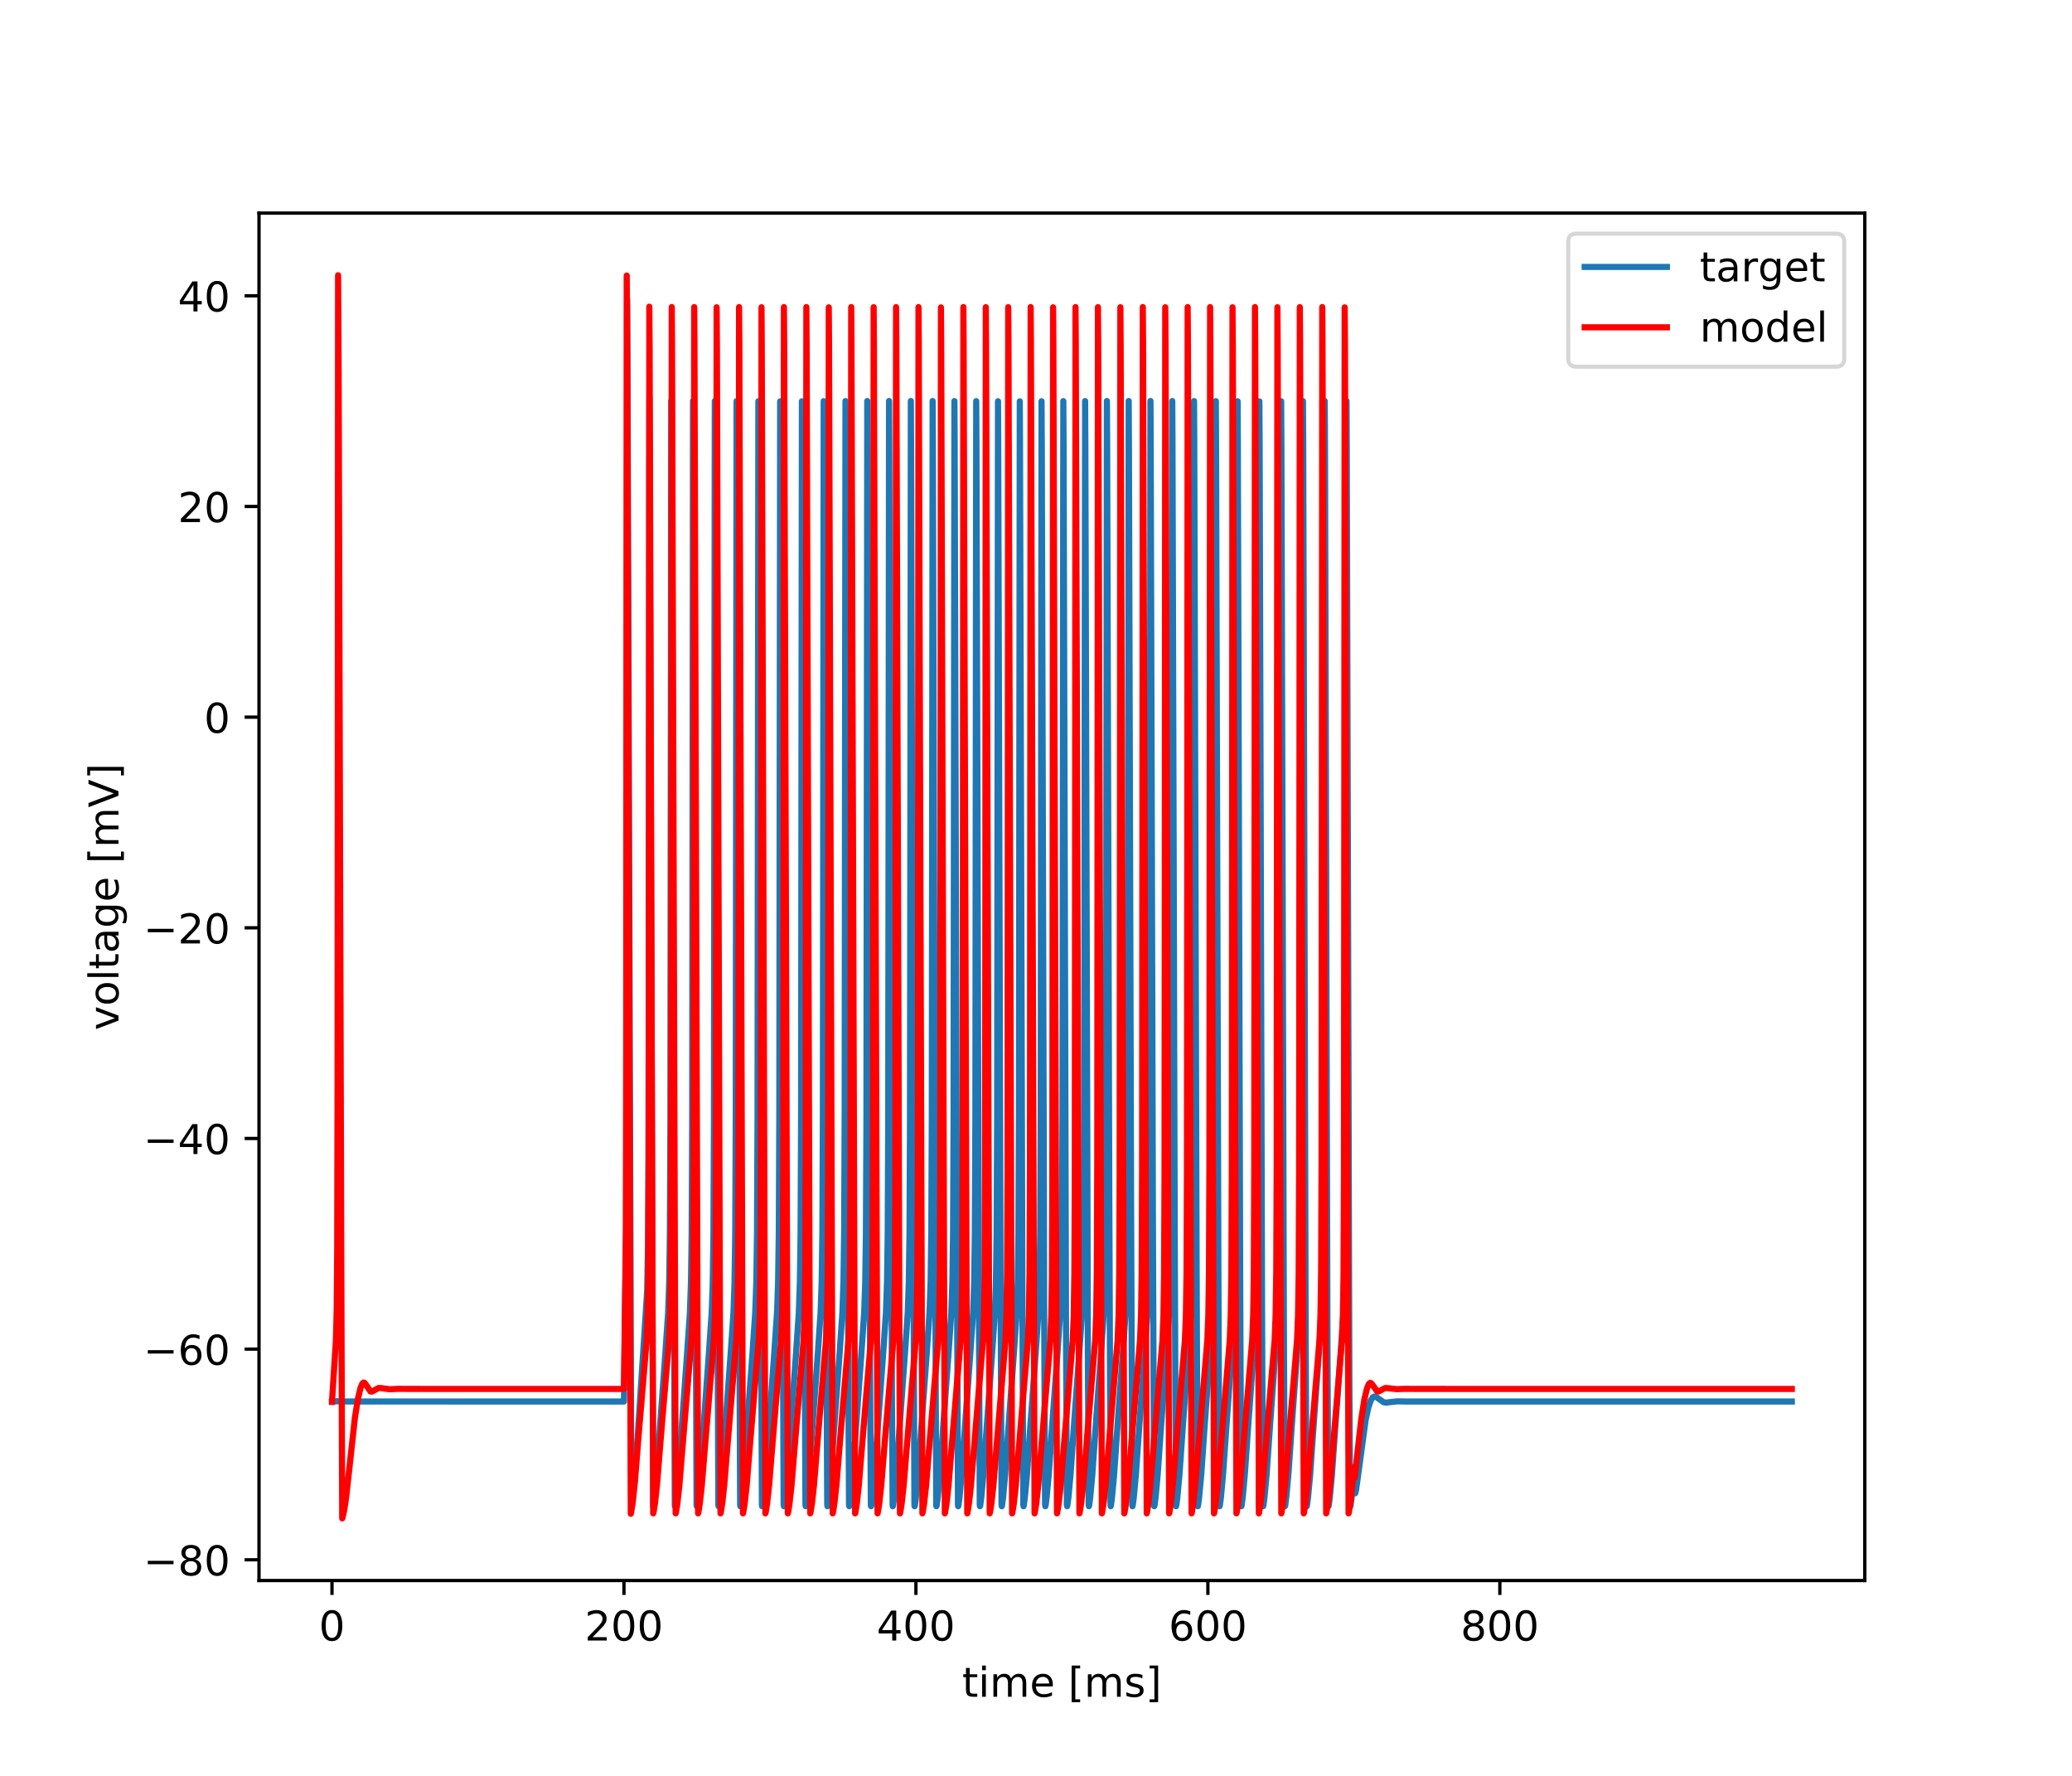<?xml version="1.0" encoding="utf-8" standalone="no"?>
<!DOCTYPE svg PUBLIC "-//W3C//DTD SVG 1.1//EN"
  "http://www.w3.org/Graphics/SVG/1.1/DTD/svg11.dtd">
<!-- Created with matplotlib (https://matplotlib.org/) -->
<svg height="432pt" version="1.1" viewBox="0 0 504 432" width="504pt" xmlns="http://www.w3.org/2000/svg" xmlns:xlink="http://www.w3.org/1999/xlink">
 <defs>
  <style type="text/css">
*{stroke-linecap:butt;stroke-linejoin:round;}
  </style>
 </defs>
 <g id="figure_1">
  <g id="patch_1">
   <path d="M 0 432 
L 504 432 
L 504 0 
L 0 0 
z
" style="fill:#ffffff;"/>
  </g>
  <g id="axes_1">
   <g id="patch_2">
    <path d="M 63 384.48 
L 453.6 384.48 
L 453.6 51.84 
L 63 51.84 
z
" style="fill:#ffffff;"/>
   </g>
   <g id="matplotlib.axis_1">
    <g id="xtick_1">
     <g id="line2d_1">
      <defs>
       <path d="M 0 0 
L 0 3.5 
" id="ma005d9e6a4" style="stroke:#000000;stroke-width:0.8;"/>
      </defs>
      <g>
       <use style="stroke:#000000;stroke-width:0.8;" x="80.755" xlink:href="#ma005d9e6a4" y="384.48"/>
      </g>
     </g>
     <g id="text_1">
      <!-- 0 -->
      <defs>
       <path d="M 31.781 66.406 
Q 24.172 66.406 20.328 58.906 
Q 16.5 51.422 16.5 36.375 
Q 16.5 21.391 20.328 13.891 
Q 24.172 6.391 31.781 6.391 
Q 39.453 6.391 43.281 13.891 
Q 47.125 21.391 47.125 36.375 
Q 47.125 51.422 43.281 58.906 
Q 39.453 66.406 31.781 66.406 
z
M 31.781 74.219 
Q 44.047 74.219 50.516 64.516 
Q 56.984 54.828 56.984 36.375 
Q 56.984 17.969 50.516 8.266 
Q 44.047 -1.422 31.781 -1.422 
Q 19.531 -1.422 13.062 8.266 
Q 6.594 17.969 6.594 36.375 
Q 6.594 54.828 13.062 64.516 
Q 19.531 74.219 31.781 74.219 
z
" id="DejaVuSans-48"/>
      </defs>
      <g transform="translate(77.573 399.078)scale(0.1 -0.1)">
       <use xlink:href="#DejaVuSans-48"/>
      </g>
     </g>
    </g>
    <g id="xtick_2">
     <g id="line2d_2">
      <g>
       <use style="stroke:#000000;stroke-width:0.8;" x="151.773" xlink:href="#ma005d9e6a4" y="384.48"/>
      </g>
     </g>
     <g id="text_2">
      <!-- 200 -->
      <defs>
       <path d="M 19.188 8.297 
L 53.609 8.297 
L 53.609 0 
L 7.328 0 
L 7.328 8.297 
Q 12.938 14.109 22.625 23.891 
Q 32.328 33.688 34.812 36.531 
Q 39.547 41.844 41.422 45.531 
Q 43.312 49.219 43.312 52.781 
Q 43.312 58.594 39.234 62.25 
Q 35.156 65.922 28.609 65.922 
Q 23.969 65.922 18.812 64.312 
Q 13.672 62.703 7.812 59.422 
L 7.812 69.391 
Q 13.766 71.781 18.938 73 
Q 24.125 74.219 28.422 74.219 
Q 39.75 74.219 46.484 68.547 
Q 53.219 62.891 53.219 53.422 
Q 53.219 48.922 51.531 44.891 
Q 49.859 40.875 45.406 35.406 
Q 44.188 33.984 37.641 27.219 
Q 31.109 20.453 19.188 8.297 
z
" id="DejaVuSans-50"/>
      </defs>
      <g transform="translate(142.229 399.078)scale(0.1 -0.1)">
       <use xlink:href="#DejaVuSans-50"/>
       <use x="63.623" xlink:href="#DejaVuSans-48"/>
       <use x="127.246" xlink:href="#DejaVuSans-48"/>
      </g>
     </g>
    </g>
    <g id="xtick_3">
     <g id="line2d_3">
      <g>
       <use style="stroke:#000000;stroke-width:0.8;" x="222.791" xlink:href="#ma005d9e6a4" y="384.48"/>
      </g>
     </g>
     <g id="text_3">
      <!-- 400 -->
      <defs>
       <path d="M 37.797 64.312 
L 12.891 25.391 
L 37.797 25.391 
z
M 35.203 72.906 
L 47.609 72.906 
L 47.609 25.391 
L 58.016 25.391 
L 58.016 17.188 
L 47.609 17.188 
L 47.609 0 
L 37.797 0 
L 37.797 17.188 
L 4.891 17.188 
L 4.891 26.703 
z
" id="DejaVuSans-52"/>
      </defs>
      <g transform="translate(213.247 399.078)scale(0.1 -0.1)">
       <use xlink:href="#DejaVuSans-52"/>
       <use x="63.623" xlink:href="#DejaVuSans-48"/>
       <use x="127.246" xlink:href="#DejaVuSans-48"/>
      </g>
     </g>
    </g>
    <g id="xtick_4">
     <g id="line2d_4">
      <g>
       <use style="stroke:#000000;stroke-width:0.8;" x="293.809" xlink:href="#ma005d9e6a4" y="384.48"/>
      </g>
     </g>
     <g id="text_4">
      <!-- 600 -->
      <defs>
       <path d="M 33.016 40.375 
Q 26.375 40.375 22.484 35.828 
Q 18.609 31.297 18.609 23.391 
Q 18.609 15.531 22.484 10.953 
Q 26.375 6.391 33.016 6.391 
Q 39.656 6.391 43.531 10.953 
Q 47.406 15.531 47.406 23.391 
Q 47.406 31.297 43.531 35.828 
Q 39.656 40.375 33.016 40.375 
z
M 52.594 71.297 
L 52.594 62.312 
Q 48.875 64.062 45.094 64.984 
Q 41.312 65.922 37.594 65.922 
Q 27.828 65.922 22.672 59.328 
Q 17.531 52.734 16.797 39.406 
Q 19.672 43.656 24.016 45.922 
Q 28.375 48.188 33.594 48.188 
Q 44.578 48.188 50.953 41.516 
Q 57.328 34.859 57.328 23.391 
Q 57.328 12.156 50.688 5.359 
Q 44.047 -1.422 33.016 -1.422 
Q 20.359 -1.422 13.672 8.266 
Q 6.984 17.969 6.984 36.375 
Q 6.984 53.656 15.188 63.938 
Q 23.391 74.219 37.203 74.219 
Q 40.922 74.219 44.703 73.484 
Q 48.484 72.75 52.594 71.297 
z
" id="DejaVuSans-54"/>
      </defs>
      <g transform="translate(284.265 399.078)scale(0.1 -0.1)">
       <use xlink:href="#DejaVuSans-54"/>
       <use x="63.623" xlink:href="#DejaVuSans-48"/>
       <use x="127.246" xlink:href="#DejaVuSans-48"/>
      </g>
     </g>
    </g>
    <g id="xtick_5">
     <g id="line2d_5">
      <g>
       <use style="stroke:#000000;stroke-width:0.8;" x="364.827" xlink:href="#ma005d9e6a4" y="384.48"/>
      </g>
     </g>
     <g id="text_5">
      <!-- 800 -->
      <defs>
       <path d="M 31.781 34.625 
Q 24.75 34.625 20.719 30.859 
Q 16.703 27.094 16.703 20.516 
Q 16.703 13.922 20.719 10.156 
Q 24.75 6.391 31.781 6.391 
Q 38.812 6.391 42.859 10.172 
Q 46.922 13.969 46.922 20.516 
Q 46.922 27.094 42.891 30.859 
Q 38.875 34.625 31.781 34.625 
z
M 21.922 38.812 
Q 15.578 40.375 12.031 44.719 
Q 8.5 49.078 8.5 55.328 
Q 8.5 64.062 14.719 69.141 
Q 20.953 74.219 31.781 74.219 
Q 42.672 74.219 48.875 69.141 
Q 55.078 64.062 55.078 55.328 
Q 55.078 49.078 51.531 44.719 
Q 48 40.375 41.703 38.812 
Q 48.828 37.156 52.797 32.312 
Q 56.781 27.484 56.781 20.516 
Q 56.781 9.906 50.312 4.234 
Q 43.844 -1.422 31.781 -1.422 
Q 19.734 -1.422 13.25 4.234 
Q 6.781 9.906 6.781 20.516 
Q 6.781 27.484 10.781 32.312 
Q 14.797 37.156 21.922 38.812 
z
M 18.312 54.391 
Q 18.312 48.734 21.844 45.562 
Q 25.391 42.391 31.781 42.391 
Q 38.141 42.391 41.719 45.562 
Q 45.312 48.734 45.312 54.391 
Q 45.312 60.062 41.719 63.234 
Q 38.141 66.406 31.781 66.406 
Q 25.391 66.406 21.844 63.234 
Q 18.312 60.062 18.312 54.391 
z
" id="DejaVuSans-56"/>
      </defs>
      <g transform="translate(355.284 399.078)scale(0.1 -0.1)">
       <use xlink:href="#DejaVuSans-56"/>
       <use x="63.623" xlink:href="#DejaVuSans-48"/>
       <use x="127.246" xlink:href="#DejaVuSans-48"/>
      </g>
     </g>
    </g>
    <g id="text_6">
     <!-- time [ms] -->
     <defs>
      <path d="M 18.312 70.219 
L 18.312 54.688 
L 36.812 54.688 
L 36.812 47.703 
L 18.312 47.703 
L 18.312 18.016 
Q 18.312 11.328 20.141 9.422 
Q 21.969 7.516 27.594 7.516 
L 36.812 7.516 
L 36.812 0 
L 27.594 0 
Q 17.188 0 13.234 3.875 
Q 9.281 7.766 9.281 18.016 
L 9.281 47.703 
L 2.688 47.703 
L 2.688 54.688 
L 9.281 54.688 
L 9.281 70.219 
z
" id="DejaVuSans-116"/>
      <path d="M 9.422 54.688 
L 18.406 54.688 
L 18.406 0 
L 9.422 0 
z
M 9.422 75.984 
L 18.406 75.984 
L 18.406 64.594 
L 9.422 64.594 
z
" id="DejaVuSans-105"/>
      <path d="M 52 44.188 
Q 55.375 50.25 60.062 53.125 
Q 64.75 56 71.094 56 
Q 79.641 56 84.281 50.016 
Q 88.922 44.047 88.922 33.016 
L 88.922 0 
L 79.891 0 
L 79.891 32.719 
Q 79.891 40.578 77.094 44.375 
Q 74.312 48.188 68.609 48.188 
Q 61.625 48.188 57.562 43.547 
Q 53.516 38.922 53.516 30.906 
L 53.516 0 
L 44.484 0 
L 44.484 32.719 
Q 44.484 40.625 41.703 44.406 
Q 38.922 48.188 33.109 48.188 
Q 26.219 48.188 22.156 43.531 
Q 18.109 38.875 18.109 30.906 
L 18.109 0 
L 9.078 0 
L 9.078 54.688 
L 18.109 54.688 
L 18.109 46.188 
Q 21.188 51.219 25.484 53.609 
Q 29.781 56 35.688 56 
Q 41.656 56 45.828 52.969 
Q 50 49.953 52 44.188 
z
" id="DejaVuSans-109"/>
      <path d="M 56.203 29.594 
L 56.203 25.203 
L 14.891 25.203 
Q 15.484 15.922 20.484 11.062 
Q 25.484 6.203 34.422 6.203 
Q 39.594 6.203 44.453 7.469 
Q 49.312 8.734 54.109 11.281 
L 54.109 2.781 
Q 49.266 0.734 44.188 -0.344 
Q 39.109 -1.422 33.891 -1.422 
Q 20.797 -1.422 13.156 6.188 
Q 5.516 13.812 5.516 26.812 
Q 5.516 40.234 12.766 48.109 
Q 20.016 56 32.328 56 
Q 43.359 56 49.781 48.891 
Q 56.203 41.797 56.203 29.594 
z
M 47.219 32.234 
Q 47.125 39.594 43.094 43.984 
Q 39.062 48.391 32.422 48.391 
Q 24.906 48.391 20.391 44.141 
Q 15.875 39.891 15.188 32.172 
z
" id="DejaVuSans-101"/>
      <path id="DejaVuSans-32"/>
      <path d="M 8.594 75.984 
L 29.297 75.984 
L 29.297 69 
L 17.578 69 
L 17.578 -6.203 
L 29.297 -6.203 
L 29.297 -13.188 
L 8.594 -13.188 
z
" id="DejaVuSans-91"/>
      <path d="M 44.281 53.078 
L 44.281 44.578 
Q 40.484 46.531 36.375 47.5 
Q 32.281 48.484 27.875 48.484 
Q 21.188 48.484 17.844 46.438 
Q 14.5 44.391 14.5 40.281 
Q 14.5 37.156 16.891 35.375 
Q 19.281 33.594 26.516 31.984 
L 29.594 31.297 
Q 39.156 29.25 43.188 25.516 
Q 47.219 21.781 47.219 15.094 
Q 47.219 7.469 41.188 3.016 
Q 35.156 -1.422 24.609 -1.422 
Q 20.219 -1.422 15.453 -0.562 
Q 10.688 0.297 5.422 2 
L 5.422 11.281 
Q 10.406 8.688 15.234 7.391 
Q 20.062 6.109 24.812 6.109 
Q 31.156 6.109 34.562 8.281 
Q 37.984 10.453 37.984 14.406 
Q 37.984 18.062 35.516 20.016 
Q 33.062 21.969 24.703 23.781 
L 21.578 24.516 
Q 13.234 26.266 9.516 29.906 
Q 5.812 33.547 5.812 39.891 
Q 5.812 47.609 11.281 51.797 
Q 16.75 56 26.812 56 
Q 31.781 56 36.172 55.266 
Q 40.578 54.547 44.281 53.078 
z
" id="DejaVuSans-115"/>
      <path d="M 30.422 75.984 
L 30.422 -13.188 
L 9.719 -13.188 
L 9.719 -6.203 
L 21.391 -6.203 
L 21.391 69 
L 9.719 69 
L 9.719 75.984 
z
" id="DejaVuSans-93"/>
     </defs>
     <g transform="translate(234.038 412.757)scale(0.1 -0.1)">
      <use xlink:href="#DejaVuSans-116"/>
      <use x="39.209" xlink:href="#DejaVuSans-105"/>
      <use x="66.992" xlink:href="#DejaVuSans-109"/>
      <use x="164.404" xlink:href="#DejaVuSans-101"/>
      <use x="225.928" xlink:href="#DejaVuSans-32"/>
      <use x="257.715" xlink:href="#DejaVuSans-91"/>
      <use x="296.729" xlink:href="#DejaVuSans-109"/>
      <use x="394.141" xlink:href="#DejaVuSans-115"/>
      <use x="446.24" xlink:href="#DejaVuSans-93"/>
     </g>
    </g>
   </g>
   <g id="matplotlib.axis_2">
    <g id="ytick_1">
     <g id="line2d_6">
      <defs>
       <path d="M 0 0 
L -3.5 0 
" id="mbd3474b2d7" style="stroke:#000000;stroke-width:0.8;"/>
      </defs>
      <g>
       <use style="stroke:#000000;stroke-width:0.8;" x="63" xlink:href="#mbd3474b2d7" y="379.433"/>
      </g>
     </g>
     <g id="text_7">
      <!-- −80 -->
      <defs>
       <path d="M 10.594 35.5 
L 73.188 35.5 
L 73.188 27.203 
L 10.594 27.203 
z
" id="DejaVuSans-8722"/>
      </defs>
      <g transform="translate(34.895 383.232)scale(0.1 -0.1)">
       <use xlink:href="#DejaVuSans-8722"/>
       <use x="83.789" xlink:href="#DejaVuSans-56"/>
       <use x="147.412" xlink:href="#DejaVuSans-48"/>
      </g>
     </g>
    </g>
    <g id="ytick_2">
     <g id="line2d_7">
      <g>
       <use style="stroke:#000000;stroke-width:0.8;" x="63" xlink:href="#mbd3474b2d7" y="328.187"/>
      </g>
     </g>
     <g id="text_8">
      <!-- −60 -->
      <g transform="translate(34.895 331.987)scale(0.1 -0.1)">
       <use xlink:href="#DejaVuSans-8722"/>
       <use x="83.789" xlink:href="#DejaVuSans-54"/>
       <use x="147.412" xlink:href="#DejaVuSans-48"/>
      </g>
     </g>
    </g>
    <g id="ytick_3">
     <g id="line2d_8">
      <g>
       <use style="stroke:#000000;stroke-width:0.8;" x="63" xlink:href="#mbd3474b2d7" y="276.942"/>
      </g>
     </g>
     <g id="text_9">
      <!-- −40 -->
      <g transform="translate(34.895 280.741)scale(0.1 -0.1)">
       <use xlink:href="#DejaVuSans-8722"/>
       <use x="83.789" xlink:href="#DejaVuSans-52"/>
       <use x="147.412" xlink:href="#DejaVuSans-48"/>
      </g>
     </g>
    </g>
    <g id="ytick_4">
     <g id="line2d_9">
      <g>
       <use style="stroke:#000000;stroke-width:0.8;" x="63" xlink:href="#mbd3474b2d7" y="225.696"/>
      </g>
     </g>
     <g id="text_10">
      <!-- −20 -->
      <g transform="translate(34.895 229.495)scale(0.1 -0.1)">
       <use xlink:href="#DejaVuSans-8722"/>
       <use x="83.789" xlink:href="#DejaVuSans-50"/>
       <use x="147.412" xlink:href="#DejaVuSans-48"/>
      </g>
     </g>
    </g>
    <g id="ytick_5">
     <g id="line2d_10">
      <g>
       <use style="stroke:#000000;stroke-width:0.8;" x="63" xlink:href="#mbd3474b2d7" y="174.45"/>
      </g>
     </g>
     <g id="text_11">
      <!-- 0 -->
      <g transform="translate(49.638 178.25)scale(0.1 -0.1)">
       <use xlink:href="#DejaVuSans-48"/>
      </g>
     </g>
    </g>
    <g id="ytick_6">
     <g id="line2d_11">
      <g>
       <use style="stroke:#000000;stroke-width:0.8;" x="63" xlink:href="#mbd3474b2d7" y="123.205"/>
      </g>
     </g>
     <g id="text_12">
      <!-- 20 -->
      <g transform="translate(43.275 127.004)scale(0.1 -0.1)">
       <use xlink:href="#DejaVuSans-50"/>
       <use x="63.623" xlink:href="#DejaVuSans-48"/>
      </g>
     </g>
    </g>
    <g id="ytick_7">
     <g id="line2d_12">
      <g>
       <use style="stroke:#000000;stroke-width:0.8;" x="63" xlink:href="#mbd3474b2d7" y="71.959"/>
      </g>
     </g>
     <g id="text_13">
      <!-- 40 -->
      <g transform="translate(43.275 75.758)scale(0.1 -0.1)">
       <use xlink:href="#DejaVuSans-52"/>
       <use x="63.623" xlink:href="#DejaVuSans-48"/>
      </g>
     </g>
    </g>
    <g id="text_14">
     <!-- voltage [mV] -->
     <defs>
      <path d="M 2.984 54.688 
L 12.5 54.688 
L 29.594 8.797 
L 46.688 54.688 
L 56.203 54.688 
L 35.688 0 
L 23.484 0 
z
" id="DejaVuSans-118"/>
      <path d="M 30.609 48.391 
Q 23.391 48.391 19.188 42.75 
Q 14.984 37.109 14.984 27.297 
Q 14.984 17.484 19.156 11.844 
Q 23.344 6.203 30.609 6.203 
Q 37.797 6.203 41.984 11.859 
Q 46.188 17.531 46.188 27.297 
Q 46.188 37.016 41.984 42.703 
Q 37.797 48.391 30.609 48.391 
z
M 30.609 56 
Q 42.328 56 49.016 48.375 
Q 55.719 40.766 55.719 27.297 
Q 55.719 13.875 49.016 6.219 
Q 42.328 -1.422 30.609 -1.422 
Q 18.844 -1.422 12.172 6.219 
Q 5.516 13.875 5.516 27.297 
Q 5.516 40.766 12.172 48.375 
Q 18.844 56 30.609 56 
z
" id="DejaVuSans-111"/>
      <path d="M 9.422 75.984 
L 18.406 75.984 
L 18.406 0 
L 9.422 0 
z
" id="DejaVuSans-108"/>
      <path d="M 34.281 27.484 
Q 23.391 27.484 19.188 25 
Q 14.984 22.516 14.984 16.5 
Q 14.984 11.719 18.141 8.906 
Q 21.297 6.109 26.703 6.109 
Q 34.188 6.109 38.703 11.406 
Q 43.219 16.703 43.219 25.484 
L 43.219 27.484 
z
M 52.203 31.203 
L 52.203 0 
L 43.219 0 
L 43.219 8.297 
Q 40.141 3.328 35.547 0.953 
Q 30.953 -1.422 24.312 -1.422 
Q 15.922 -1.422 10.953 3.297 
Q 6 8.016 6 15.922 
Q 6 25.141 12.172 29.828 
Q 18.359 34.516 30.609 34.516 
L 43.219 34.516 
L 43.219 35.406 
Q 43.219 41.609 39.141 45 
Q 35.062 48.391 27.688 48.391 
Q 23 48.391 18.547 47.266 
Q 14.109 46.141 10.016 43.891 
L 10.016 52.203 
Q 14.938 54.109 19.578 55.047 
Q 24.219 56 28.609 56 
Q 40.484 56 46.344 49.844 
Q 52.203 43.703 52.203 31.203 
z
" id="DejaVuSans-97"/>
      <path d="M 45.406 27.984 
Q 45.406 37.75 41.375 43.109 
Q 37.359 48.484 30.078 48.484 
Q 22.859 48.484 18.828 43.109 
Q 14.797 37.75 14.797 27.984 
Q 14.797 18.266 18.828 12.891 
Q 22.859 7.516 30.078 7.516 
Q 37.359 7.516 41.375 12.891 
Q 45.406 18.266 45.406 27.984 
z
M 54.391 6.781 
Q 54.391 -7.172 48.188 -13.984 
Q 42 -20.797 29.203 -20.797 
Q 24.469 -20.797 20.266 -20.094 
Q 16.062 -19.391 12.109 -17.922 
L 12.109 -9.188 
Q 16.062 -11.328 19.922 -12.344 
Q 23.781 -13.375 27.781 -13.375 
Q 36.625 -13.375 41.016 -8.766 
Q 45.406 -4.156 45.406 5.172 
L 45.406 9.625 
Q 42.625 4.781 38.281 2.391 
Q 33.938 0 27.875 0 
Q 17.828 0 11.672 7.656 
Q 5.516 15.328 5.516 27.984 
Q 5.516 40.672 11.672 48.328 
Q 17.828 56 27.875 56 
Q 33.938 56 38.281 53.609 
Q 42.625 51.219 45.406 46.391 
L 45.406 54.688 
L 54.391 54.688 
z
" id="DejaVuSans-103"/>
      <path d="M 28.609 0 
L 0.781 72.906 
L 11.078 72.906 
L 34.188 11.531 
L 57.328 72.906 
L 67.578 72.906 
L 39.797 0 
z
" id="DejaVuSans-86"/>
     </defs>
     <g transform="translate(28.816 250.624)rotate(-90)scale(0.1 -0.1)">
      <use xlink:href="#DejaVuSans-118"/>
      <use x="59.18" xlink:href="#DejaVuSans-111"/>
      <use x="120.361" xlink:href="#DejaVuSans-108"/>
      <use x="148.145" xlink:href="#DejaVuSans-116"/>
      <use x="187.354" xlink:href="#DejaVuSans-97"/>
      <use x="248.633" xlink:href="#DejaVuSans-103"/>
      <use x="312.109" xlink:href="#DejaVuSans-101"/>
      <use x="373.633" xlink:href="#DejaVuSans-32"/>
      <use x="405.42" xlink:href="#DejaVuSans-91"/>
      <use x="444.434" xlink:href="#DejaVuSans-109"/>
      <use x="541.846" xlink:href="#DejaVuSans-86"/>
      <use x="610.254" xlink:href="#DejaVuSans-93"/>
     </g>
    </g>
   </g>
   <g id="line2d_13">
    <path clip-path="url(#p8a0d3d537a)" d="M 80.755 340.999 
L 81.971 340.865 
L 83.808 340.923 
L 87.839 340.928 
L 151.773 340.931 
L 152.314 297.47 
L 152.421 249.996 
L 152.563 72.79 
L 152.678 97.406 
L 153.566 366.854 
L 153.61 366.756 
L 153.815 365.41 
L 154.294 360.77 
L 154.96 351.866 
L 157.428 313.903 
L 157.614 303.041 
L 157.738 281.6 
L 157.836 220.536 
L 157.969 96.57 
L 158.031 109.408 
L 158.883 366.44 
L 158.946 366.261 
L 159.203 364.329 
L 159.718 358.791 
L 160.535 347.149 
L 161.822 329.451 
L 162.514 319.332 
L 162.772 311.991 
L 162.94 300.285 
L 163.065 272.986 
L 163.162 190.601 
L 163.269 97.468 
L 163.322 106.754 
L 163.864 297.199 
L 164.148 366.267 
L 164.183 366.409 
L 164.245 366.232 
L 164.494 364.374 
L 165.009 358.855 
L 165.834 347.093 
L 167.113 329.524 
L 167.814 319.297 
L 168.071 311.947 
L 168.24 300.203 
L 168.364 272.746 
L 168.462 189.873 
L 168.569 97.543 
L 168.622 106.971 
L 169.172 301.056 
L 169.439 366.184 
L 169.483 366.407 
L 169.545 366.226 
L 169.802 364.286 
L 170.317 358.731 
L 171.152 346.811 
L 172.43 329.287 
L 173.114 319.279 
L 173.371 311.911 
L 173.54 300.109 
L 173.664 272.416 
L 173.762 188.749 
L 173.868 97.559 
L 173.922 107.201 
L 174.481 305.03 
L 174.729 366.077 
L 174.783 366.407 
L 174.845 366.222 
L 175.102 364.279 
L 175.617 358.721 
L 176.452 346.798 
L 177.73 329.276 
L 178.413 319.263 
L 178.671 311.876 
L 178.84 300.015 
L 178.964 272.077 
L 179.061 187.592 
L 179.168 97.576 
L 179.221 107.434 
L 179.789 309.105 
L 180.029 366.089 
L 180.082 366.407 
L 180.144 366.218 
L 180.402 364.272 
L 180.917 358.71 
L 181.751 346.786 
L 183.03 329.266 
L 183.713 319.246 
L 183.971 311.841 
L 184.139 299.919 
L 184.264 271.731 
L 184.361 186.415 
L 184.468 97.6 
L 184.521 107.671 
L 185.098 313.27 
L 185.329 366.101 
L 185.382 366.407 
L 185.444 366.213 
L 185.702 364.264 
L 186.217 358.7 
L 187.051 346.774 
L 188.329 329.256 
L 189.013 319.23 
L 189.27 311.805 
L 189.439 299.821 
L 189.563 271.379 
L 189.661 185.234 
L 189.767 97.629 
L 189.821 107.91 
L 190.407 317.505 
L 190.62 365.97 
L 190.682 366.407 
L 190.744 366.209 
L 191.01 364.178 
L 191.525 358.578 
L 192.368 346.495 
L 193.638 329.133 
L 194.313 319.213 
L 194.57 311.769 
L 194.739 299.723 
L 194.863 271.024 
L 194.97 171.006 
L 195.058 97.616 
L 195.12 108.151 
L 195.715 321.785 
L 195.919 365.985 
L 195.982 366.407 
L 196.044 366.205 
L 196.31 364.17 
L 196.834 358.455 
L 197.704 345.95 
L 198.955 328.897 
L 199.612 319.196 
L 199.87 311.733 
L 200.038 299.625 
L 200.163 270.661 
L 200.269 169.773 
L 200.358 97.587 
L 200.42 108.396 
L 201.024 326.074 
L 201.219 365.999 
L 201.281 366.406 
L 201.343 366.2 
L 201.61 364.163 
L 202.133 358.444 
L 202.995 346.071 
L 204.255 328.887 
L 204.912 319.179 
L 205.17 311.697 
L 205.338 299.524 
L 205.462 270.292 
L 205.569 168.532 
L 205.658 97.565 
L 205.72 108.644 
L 206.332 330.325 
L 206.519 366.014 
L 206.581 366.406 
L 206.634 366.241 
L 206.874 364.47 
L 207.389 358.992 
L 208.188 347.657 
L 209.511 329.438 
L 210.203 319.342 
L 210.46 312.043 
L 210.629 300.464 
L 210.753 273.676 
L 210.851 193.1 
L 210.958 97.55 
L 211.02 108.892 
L 211.641 334.485 
L 211.827 366.156 
L 211.881 366.406 
L 211.934 366.237 
L 212.183 364.384 
L 212.697 358.871 
L 213.514 347.245 
L 214.81 329.428 
L 215.503 319.325 
L 215.76 312.008 
L 215.929 300.37 
L 216.053 273.345 
L 216.151 191.949 
L 216.257 97.544 
L 216.319 109.14 
L 216.95 338.493 
L 217.127 366.166 
L 217.172 366.406 
L 217.234 366.233 
L 217.482 364.377 
L 217.997 358.86 
L 218.823 347.099 
L 220.101 329.529 
L 220.802 319.309 
L 221.06 311.973 
L 221.229 300.277 
L 221.353 273.012 
L 221.45 190.799 
L 221.557 97.545 
L 221.61 106.79 
L 222.152 297.253 
L 222.427 366.176 
L 222.471 366.406 
L 222.533 366.229 
L 222.782 364.37 
L 223.297 358.85 
L 224.123 347.086 
L 225.419 329.295 
L 226.111 319.112 
L 226.368 311.551 
L 226.537 299.121 
L 226.653 272.677 
L 226.75 189.644 
L 226.857 97.55 
L 226.91 107.022 
L 227.46 301.13 
L 227.727 366.185 
L 227.771 366.407 
L 227.833 366.225 
L 228.091 364.284 
L 228.606 358.728 
L 229.44 346.807 
L 230.718 329.284 
L 231.402 319.275 
L 231.659 311.903 
L 231.828 300.088 
L 231.952 272.34 
L 232.05 188.489 
L 232.156 97.563 
L 232.21 107.254 
L 232.769 305.107 
L 233.018 366.08 
L 233.071 366.407 
L 233.133 366.221 
L 233.39 364.277 
L 233.905 358.718 
L 234.74 346.795 
L 236.018 329.274 
L 236.702 319.259 
L 236.959 311.868 
L 237.128 299.993 
L 237.252 271.999 
L 237.35 187.327 
L 237.456 97.581 
L 237.509 107.488 
L 238.078 309.184 
L 238.317 366.091 
L 238.371 366.407 
L 238.433 366.217 
L 238.69 364.27 
L 239.205 358.708 
L 240.039 346.783 
L 241.318 329.264 
L 242.001 319.243 
L 242.259 311.833 
L 242.427 299.897 
L 242.552 271.651 
L 242.649 186.147 
L 242.756 97.606 
L 242.809 107.725 
L 243.386 313.35 
L 243.617 366.103 
L 243.67 366.407 
L 243.732 366.212 
L 243.99 364.263 
L 244.505 358.698 
L 245.348 346.638 
L 246.618 329.253 
L 247.301 319.226 
L 247.559 311.797 
L 247.727 299.799 
L 247.851 271.299 
L 247.949 184.964 
L 248.056 97.636 
L 248.109 107.964 
L 248.695 317.587 
L 248.908 365.974 
L 248.97 366.407 
L 249.032 366.208 
L 249.298 364.176 
L 249.822 358.463 
L 250.692 345.96 
L 251.944 328.906 
L 252.601 319.209 
L 252.858 311.761 
L 253.027 299.701 
L 253.151 270.942 
L 253.258 170.726 
L 253.346 97.608 
L 253.409 108.207 
L 254.003 321.869 
L 254.208 365.988 
L 254.27 366.407 
L 254.332 366.204 
L 254.598 364.169 
L 255.122 358.452 
L 255.983 346.081 
L 257.226 329.12 
L 257.901 319.192 
L 258.158 311.725 
L 258.327 299.602 
L 258.451 270.578 
L 258.557 169.49 
L 258.646 97.581 
L 258.708 108.453 
L 259.312 326.158 
L 259.507 366.003 
L 259.569 366.406 
L 259.632 366.199 
L 259.898 364.161 
L 260.422 358.442 
L 261.292 345.935 
L 262.526 329.11 
L 263.2 319.175 
L 263.458 311.688 
L 263.626 299.501 
L 263.751 270.207 
L 263.857 168.248 
L 263.946 97.561 
L 264.008 108.7 
L 264.621 330.408 
L 264.807 366.017 
L 264.869 366.406 
L 264.922 366.241 
L 265.171 364.39 
L 265.686 358.879 
L 266.511 347.121 
L 267.808 329.324 
L 268.5 319.158 
L 268.757 311.652 
L 268.926 299.4 
L 269.05 269.835 
L 269.157 167.015 
L 269.246 97.548 
L 269.299 106.382 
L 269.823 289.873 
L 270.133 366.321 
L 270.169 366.406 
L 270.222 366.236 
L 270.471 364.383 
L 270.986 358.868 
L 271.802 347.242 
L 273.098 329.425 
L 273.791 319.322 
L 274.048 312 
L 274.217 300.349 
L 274.341 273.269 
L 274.439 191.686 
L 274.545 97.544 
L 274.599 106.612 
L 275.131 293.55 
L 275.424 366.26 
L 275.46 366.406 
L 275.522 366.232 
L 275.77 364.376 
L 276.285 358.858 
L 277.111 347.096 
L 278.389 329.527 
L 279.091 319.305 
L 279.348 311.965 
L 279.517 300.255 
L 279.641 272.936 
L 279.739 190.536 
L 279.845 97.545 
L 279.898 106.843 
L 280.44 297.327 
L 280.715 366.178 
L 280.76 366.407 
L 280.822 366.228 
L 281.079 364.29 
L 281.594 358.736 
L 282.428 346.817 
L 283.707 329.292 
L 284.39 319.288 
L 284.648 311.93 
L 284.816 300.161 
L 284.941 272.6 
L 285.038 189.381 
L 285.145 97.553 
L 285.198 107.075 
L 285.749 301.205 
L 286.015 366.188 
L 286.059 366.407 
L 286.121 366.224 
L 286.379 364.283 
L 286.894 358.726 
L 287.728 346.805 
L 289.006 329.282 
L 289.69 319.272 
L 289.947 311.895 
L 290.116 300.066 
L 290.24 272.262 
L 290.338 188.224 
L 290.445 97.567 
L 290.498 107.307 
L 291.057 305.184 
L 291.306 366.082 
L 291.359 366.407 
L 291.421 366.22 
L 291.679 364.276 
L 292.193 358.716 
L 293.028 346.792 
L 294.315 329.159 
L 294.99 319.255 
L 295.247 311.86 
L 295.416 299.971 
L 295.54 271.92 
L 295.638 187.059 
L 295.744 97.586 
L 295.798 107.542 
L 296.366 309.264 
L 296.605 366.094 
L 296.659 366.407 
L 296.721 366.216 
L 296.978 364.268 
L 297.493 358.706 
L 298.328 346.78 
L 299.606 329.261 
L 300.289 319.239 
L 300.547 311.824 
L 300.716 299.874 
L 300.84 271.571 
L 300.938 185.879 
L 301.044 97.612 
L 301.097 107.779 
L 301.674 313.431 
L 301.905 366.106 
L 301.958 366.407 
L 302.021 366.212 
L 302.287 364.182 
L 302.811 358.471 
L 303.672 346.103 
L 304.915 329.139 
L 305.589 319.222 
L 305.847 311.789 
L 306.015 299.777 
L 306.14 271.218 
L 306.246 171.674 
L 306.335 97.634 
L 306.397 108.019 
L 306.983 317.67 
L 307.196 365.977 
L 307.258 366.407 
L 307.32 366.207 
L 307.587 364.174 
L 308.11 358.46 
L 308.971 346.09 
L 310.214 329.128 
L 310.889 319.206 
L 311.146 311.753 
L 311.315 299.679 
L 311.439 270.859 
L 311.546 170.446 
L 311.635 97.602 
L 311.697 108.262 
L 312.292 321.952 
L 312.496 365.992 
L 312.558 366.407 
L 312.62 366.203 
L 312.886 364.167 
L 313.41 358.45 
L 314.28 345.945 
L 315.532 328.893 
L 316.189 319.188 
L 316.446 311.716 
L 316.615 299.579 
L 316.739 270.494 
L 316.846 169.208 
L 316.934 97.576 
L 316.997 108.509 
L 317.6 326.242 
L 317.795 366.006 
L 317.858 366.406 
L 317.911 366.244 
L 318.159 364.396 
L 318.674 358.887 
L 319.491 347.264 
L 320.796 329.332 
L 321.488 319.171 
L 321.746 311.68 
L 321.915 299.478 
L 322.039 270.122 
L 322.145 167.965 
L 322.234 97.557 
L 322.296 108.757 
L 322.909 330.49 
L 323.095 366.02 
L 323.157 366.406 
L 323.211 366.24 
L 323.459 364.389 
L 323.974 358.876 
L 324.791 347.251 
L 326.096 329.321 
L 326.779 319.334 
L 327.037 312.027 
L 327.205 300.422 
L 327.33 273.525 
L 327.427 192.576 
L 327.534 97.546 
L 327.596 109.005 
L 328.217 334.645 
L 328.404 366.161 
L 328.457 366.405 
L 328.51 366.235 
L 328.759 364.381 
L 329.274 358.866 
L 329.318 358.305 
L 329.336 359.185 
L 329.531 363.086 
L 329.62 363.27 
L 329.664 363.214 
L 329.815 362.621 
L 330.215 359.866 
L 332.177 345.435 
L 332.869 342.284 
L 333.428 340.665 
L 333.89 339.938 
L 334.263 339.717 
L 334.618 339.756 
L 335.106 340.071 
L 336.553 341.101 
L 337.157 341.196 
L 338.116 341.085 
L 339.909 340.886 
L 342.101 340.933 
L 345.812 340.929 
L 435.845 340.931 
L 435.845 340.931 
" style="fill:none;stroke:#1f77b4;stroke-linecap:square;stroke-width:1.5;"/>
   </g>
   <g id="line2d_14">
    <path clip-path="url(#p8a0d3d537a)" d="M 80.755 340.999 
L 81.11 335.353 
L 81.704 326.224 
L 81.9 318.672 
L 82.024 304.245 
L 82.113 262.453 
L 82.237 66.96 
L 82.37 90.775 
L 83 303.198 
L 83.24 369.36 
L 83.311 369.193 
L 83.693 367.535 
L 84.181 364.373 
L 84.856 358.323 
L 86.329 344.875 
L 87.075 340.226 
L 87.688 337.648 
L 88.14 336.563 
L 88.442 336.318 
L 88.673 336.396 
L 88.975 336.781 
L 90.111 338.479 
L 90.449 338.512 
L 90.892 338.299 
L 92.082 337.643 
L 92.641 337.655 
L 94.745 337.946 
L 96.822 337.852 
L 99.805 337.871 
L 119.664 337.876 
L 151.773 337.876 
L 152.243 300.071 
L 152.323 253.701 
L 152.447 67.024 
L 152.554 85.904 
L 153.113 268.175 
L 153.433 368.239 
L 153.513 367.96 
L 153.912 365.404 
L 154.418 360.635 
L 155.253 350.199 
L 156.424 336.347 
L 157.277 326.127 
L 157.516 320.017 
L 157.667 310.04 
L 157.774 285.915 
L 157.854 199.094 
L 157.942 74.607 
L 158.013 84.442 
L 158.306 181.872 
L 158.892 368.142 
L 158.963 367.919 
L 159.345 365.486 
L 159.851 360.751 
L 160.668 350.572 
L 161.857 336.485 
L 162.736 326.012 
L 162.976 319.863 
L 163.127 309.719 
L 163.233 284.82 
L 163.313 194.106 
L 163.402 74.697 
L 163.464 83.077 
L 163.722 167.573 
L 164.352 368.138 
L 164.405 367.982 
L 164.742 365.919 
L 165.231 361.565 
L 165.959 352.727 
L 167.299 336.631 
L 168.196 325.948 
L 168.435 319.723 
L 168.586 309.316 
L 168.693 283.194 
L 168.773 186.233 
L 168.861 74.711 
L 168.924 83.856 
L 169.199 174.956 
L 169.811 368.137 
L 169.865 367.966 
L 170.211 365.828 
L 170.708 361.341 
L 171.454 352.216 
L 172.75 336.688 
L 173.646 326.043 
L 173.886 319.939 
L 174.037 309.947 
L 174.143 285.737 
L 174.223 198.614 
L 174.312 74.746 
L 174.383 84.657 
L 174.676 182.246 
L 175.262 368.137 
L 175.324 367.95 
L 175.688 365.671 
L 176.185 361.114 
L 176.958 351.59 
L 178.2 336.746 
L 179.106 325.983 
L 179.346 319.803 
L 179.496 309.55 
L 179.603 284.144 
L 179.683 190.831 
L 179.772 74.695 
L 179.834 83.407 
L 180.1 171.189 
L 180.722 368.138 
L 180.775 367.975 
L 181.121 365.843 
L 181.618 361.362 
L 182.364 352.242 
L 183.66 336.709 
L 184.556 326.078 
L 184.796 320.016 
L 184.947 310.167 
L 185.054 286.594 
L 185.134 202.811 
L 185.231 74.744 
L 185.293 84.2 
L 185.577 178.534 
L 186.172 368.136 
L 186.234 367.959 
L 186.589 365.752 
L 187.087 361.23 
L 187.85 351.848 
L 189.119 336.672 
L 190.016 326.017 
L 190.256 319.88 
L 190.407 309.776 
L 190.513 285.058 
L 190.593 195.289 
L 190.682 74.711 
L 190.744 82.967 
L 191.001 167.403 
L 191.632 368.138 
L 191.685 367.984 
L 192.022 365.922 
L 192.511 361.57 
L 193.238 352.733 
L 194.579 336.635 
L 195.476 325.956 
L 195.715 319.742 
L 195.866 309.372 
L 195.973 283.421 
L 196.053 187.322 
L 196.141 74.705 
L 196.203 83.75 
L 196.479 174.796 
L 197.091 368.137 
L 197.144 367.968 
L 197.491 365.832 
L 197.988 361.346 
L 198.733 352.222 
L 200.03 336.693 
L 200.926 326.051 
L 201.166 319.957 
L 201.317 309.999 
L 201.423 285.94 
L 201.503 199.611 
L 201.592 74.761 
L 201.663 84.549 
L 201.956 182.09 
L 202.542 368.137 
L 202.604 367.952 
L 202.959 365.741 
L 203.456 361.214 
L 204.22 351.828 
L 205.48 336.75 
L 206.386 325.991 
L 206.625 319.821 
L 206.776 309.604 
L 206.883 284.361 
L 206.963 191.886 
L 207.052 74.696 
L 207.114 83.303 
L 207.38 171.029 
L 208.001 368.138 
L 208.055 367.977 
L 208.401 365.846 
L 208.898 361.367 
L 209.644 352.248 
L 210.94 336.714 
L 211.845 325.929 
L 212.085 319.681 
L 212.236 309.192 
L 212.342 282.684 
L 212.422 183.791 
L 212.511 74.732 
L 212.573 84.094 
L 212.857 178.376 
L 213.461 368.136 
L 213.514 367.961 
L 213.869 365.755 
L 214.366 361.235 
L 215.13 351.854 
L 216.399 336.677 
L 217.296 326.025 
L 217.536 319.899 
L 217.686 309.829 
L 217.793 285.27 
L 217.873 196.324 
L 217.962 74.72 
L 218.024 82.864 
L 218.281 167.24 
L 218.912 368.138 
L 218.965 367.986 
L 219.302 365.925 
L 219.79 361.575 
L 220.518 352.739 
L 221.859 336.64 
L 222.755 325.964 
L 222.995 319.761 
L 223.146 309.427 
L 223.253 283.645 
L 223.332 188.404 
L 223.421 74.7 
L 223.483 83.644 
L 223.759 174.636 
L 224.371 368.137 
L 224.424 367.97 
L 224.771 365.835 
L 225.268 361.351 
L 226.013 352.228 
L 227.309 336.698 
L 228.206 326.059 
L 228.446 319.975 
L 228.597 310.051 
L 228.703 286.142 
L 228.783 200.601 
L 228.881 74.776 
L 228.943 84.442 
L 229.236 181.935 
L 229.822 368.137 
L 229.884 367.955 
L 230.239 365.744 
L 230.736 361.219 
L 231.5 351.834 
L 232.76 336.755 
L 233.666 325.999 
L 233.905 319.839 
L 234.056 309.656 
L 234.163 284.574 
L 234.243 192.923 
L 234.331 74.699 
L 234.394 83.201 
L 234.66 170.871 
L 235.281 368.138 
L 235.334 367.979 
L 235.672 365.914 
L 236.16 361.559 
L 236.888 352.719 
L 238.228 336.624 
L 239.116 326.094 
L 239.356 320.052 
L 239.507 310.268 
L 239.613 286.983 
L 239.693 204.719 
L 239.791 74.722 
L 239.853 83.989 
L 240.137 178.22 
L 240.741 368.136 
L 240.794 367.964 
L 241.149 365.759 
L 241.646 361.24 
L 242.41 351.86 
L 243.679 336.682 
L 244.576 326.033 
L 244.815 319.916 
L 244.966 309.881 
L 245.073 285.477 
L 245.153 197.335 
L 245.242 74.73 
L 245.304 82.764 
L 245.561 167.081 
L 246.191 368.138 
L 246.245 367.988 
L 246.582 365.929 
L 247.07 361.58 
L 247.798 352.745 
L 249.139 336.645 
L 250.035 325.972 
L 250.275 319.779 
L 250.426 309.481 
L 250.532 283.863 
L 250.612 189.463 
L 250.701 74.697 
L 250.763 83.541 
L 251.03 171.395 
L 251.651 368.138 
L 251.704 367.973 
L 252.05 365.839 
L 252.548 361.355 
L 253.293 352.234 
L 254.589 336.703 
L 255.486 326.067 
L 255.726 319.993 
L 255.877 310.101 
L 255.983 286.339 
L 256.063 201.566 
L 256.161 74.761 
L 256.223 84.337 
L 256.507 178.736 
L 257.102 368.137 
L 257.164 367.957 
L 257.519 365.747 
L 258.016 361.224 
L 258.779 351.84 
L 260.04 336.76 
L 260.945 326.007 
L 261.185 319.857 
L 261.336 309.708 
L 261.443 284.785 
L 261.522 193.951 
L 261.611 74.703 
L 261.673 83.1 
L 261.931 167.612 
L 262.561 368.138 
L 262.614 367.981 
L 262.952 365.918 
L 263.44 361.564 
L 264.168 352.725 
L 265.508 336.629 
L 266.405 325.945 
L 266.645 319.718 
L 266.796 309.301 
L 266.902 283.132 
L 266.982 185.936 
L 267.071 74.714 
L 267.133 83.885 
L 267.408 175 
L 268.021 368.137 
L 268.074 367.966 
L 268.429 365.762 
L 268.926 361.245 
L 269.681 351.982 
L 270.959 336.687 
L 271.856 326.041 
L 272.095 319.934 
L 272.246 309.932 
L 272.353 285.68 
L 272.433 198.333 
L 272.521 74.742 
L 272.592 84.687 
L 272.885 182.29 
L 273.471 368.137 
L 273.533 367.95 
L 273.897 365.67 
L 274.394 361.113 
L 275.167 351.588 
L 276.41 336.744 
L 277.315 325.98 
L 277.555 319.798 
L 277.706 309.535 
L 277.812 284.083 
L 277.892 190.531 
L 277.981 74.695 
L 278.043 83.436 
L 278.309 171.235 
L 278.931 368.138 
L 278.984 367.975 
L 279.33 365.842 
L 279.827 361.36 
L 280.573 352.24 
L 281.869 336.707 
L 282.766 326.075 
L 283.005 320.011 
L 283.156 310.153 
L 283.263 286.538 
L 283.343 202.538 
L 283.44 74.747 
L 283.503 84.23 
L 283.787 178.578 
L 284.381 368.136 
L 284.444 367.959 
L 284.799 365.751 
L 285.296 361.229 
L 286.059 351.846 
L 287.32 336.765 
L 288.225 326.015 
L 288.465 319.875 
L 288.616 309.761 
L 288.722 284.998 
L 288.802 194.995 
L 288.891 74.709 
L 288.953 82.997 
L 289.211 167.449 
L 289.841 368.138 
L 289.894 367.983 
L 290.232 365.921 
L 290.72 361.569 
L 291.448 352.731 
L 292.788 336.634 
L 293.685 325.954 
L 293.924 319.737 
L 294.075 309.356 
L 294.182 283.357 
L 294.262 187.016 
L 294.351 74.707 
L 294.413 83.78 
L 294.688 174.841 
L 295.3 368.137 
L 295.354 367.968 
L 295.7 365.831 
L 296.197 361.344 
L 296.943 352.221 
L 298.239 336.691 
L 299.135 326.049 
L 299.375 319.952 
L 299.526 309.984 
L 299.633 285.883 
L 299.712 199.331 
L 299.801 74.756 
L 299.872 84.58 
L 300.165 182.134 
L 300.751 368.137 
L 300.813 367.952 
L 301.168 365.74 
L 301.665 361.213 
L 302.429 351.826 
L 303.689 336.749 
L 304.595 325.988 
L 304.835 319.816 
L 304.986 309.588 
L 305.092 284.3 
L 305.172 191.588 
L 305.261 74.696 
L 305.323 83.333 
L 305.589 171.075 
L 306.211 368.138 
L 306.264 367.977 
L 306.61 365.845 
L 307.107 361.365 
L 307.853 352.246 
L 309.149 336.712 
L 310.055 325.927 
L 310.294 319.676 
L 310.445 309.176 
L 310.552 282.62 
L 310.632 183.483 
L 310.72 74.735 
L 310.782 84.124 
L 311.067 178.42 
L 311.67 368.136 
L 311.723 367.961 
L 312.079 365.754 
L 312.576 361.234 
L 313.339 351.852 
L 314.609 336.676 
L 315.505 326.023 
L 315.745 319.893 
L 315.896 309.814 
L 316.002 285.21 
L 316.082 196.032 
L 316.171 74.717 
L 316.233 82.893 
L 316.491 167.286 
L 317.121 368.138 
L 317.174 367.986 
L 317.511 365.924 
L 318 361.574 
L 318.728 352.737 
L 320.068 336.639 
L 320.965 325.962 
L 321.204 319.756 
L 321.355 309.411 
L 321.462 283.582 
L 321.542 188.099 
L 321.63 74.701 
L 321.693 83.674 
L 321.968 174.681 
L 322.58 368.137 
L 322.634 367.97 
L 322.98 365.834 
L 323.477 361.349 
L 324.223 352.227 
L 325.519 336.696 
L 326.415 326.057 
L 326.655 319.97 
L 326.806 310.036 
L 326.912 286.085 
L 326.992 200.321 
L 327.081 74.773 
L 327.152 84.473 
L 327.445 181.979 
L 328.031 368.137 
L 328.093 367.954 
L 328.448 365.743 
L 328.945 361.218 
L 329.318 356.868 
L 329.345 358.009 
L 329.469 359.57 
L 329.496 359.533 
L 329.611 358.87 
L 330.126 353.955 
L 331.138 345.072 
L 331.884 340.396 
L 332.505 337.766 
L 332.967 336.652 
L 333.269 336.392 
L 333.508 336.457 
L 333.81 336.817 
L 334.973 338.458 
L 335.319 338.48 
L 335.79 338.252 
L 336.882 337.667 
L 337.45 337.662 
L 339.749 337.928 
L 341.56 337.85 
L 345.084 337.871 
L 398.863 337.876 
L 435.845 337.876 
L 435.845 337.876 
" style="fill:none;stroke:#ff0000;stroke-linecap:square;stroke-width:1.5;"/>
   </g>
   <g id="patch_3">
    <path d="M 63 384.48 
L 63 51.84 
" style="fill:none;stroke:#000000;stroke-linecap:square;stroke-linejoin:miter;stroke-width:0.8;"/>
   </g>
   <g id="patch_4">
    <path d="M 453.6 384.48 
L 453.6 51.84 
" style="fill:none;stroke:#000000;stroke-linecap:square;stroke-linejoin:miter;stroke-width:0.8;"/>
   </g>
   <g id="patch_5">
    <path d="M 63 384.48 
L 453.6 384.48 
" style="fill:none;stroke:#000000;stroke-linecap:square;stroke-linejoin:miter;stroke-width:0.8;"/>
   </g>
   <g id="patch_6">
    <path d="M 63 51.84 
L 453.6 51.84 
" style="fill:none;stroke:#000000;stroke-linecap:square;stroke-linejoin:miter;stroke-width:0.8;"/>
   </g>
   <g id="legend_1">
    <g id="patch_7">
     <path d="M 383.461 89.196 
L 446.6 89.196 
Q 448.6 89.196 448.6 87.196 
L 448.6 58.84 
Q 448.6 56.84 446.6 56.84 
L 383.461 56.84 
Q 381.461 56.84 381.461 58.84 
L 381.461 87.196 
Q 381.461 89.196 383.461 89.196 
z
" style="fill:#ffffff;opacity:0.8;stroke:#cccccc;stroke-linejoin:miter;"/>
    </g>
    <g id="line2d_15">
     <path d="M 385.461 64.938 
L 405.461 64.938 
" style="fill:none;stroke:#1f77b4;stroke-linecap:square;stroke-width:1.5;"/>
    </g>
    <g id="line2d_16"/>
    <g id="text_15">
     <!-- target -->
     <defs>
      <path d="M 41.109 46.297 
Q 39.594 47.172 37.812 47.578 
Q 36.031 48 33.891 48 
Q 26.266 48 22.188 43.047 
Q 18.109 38.094 18.109 28.812 
L 18.109 0 
L 9.078 0 
L 9.078 54.688 
L 18.109 54.688 
L 18.109 46.188 
Q 20.953 51.172 25.484 53.578 
Q 30.031 56 36.531 56 
Q 37.453 56 38.578 55.875 
Q 39.703 55.766 41.062 55.516 
z
" id="DejaVuSans-114"/>
     </defs>
     <g transform="translate(413.461 68.438)scale(0.1 -0.1)">
      <use xlink:href="#DejaVuSans-116"/>
      <use x="39.209" xlink:href="#DejaVuSans-97"/>
      <use x="100.488" xlink:href="#DejaVuSans-114"/>
      <use x="141.586" xlink:href="#DejaVuSans-103"/>
      <use x="205.062" xlink:href="#DejaVuSans-101"/>
      <use x="266.586" xlink:href="#DejaVuSans-116"/>
     </g>
    </g>
    <g id="line2d_17">
     <path d="M 385.461 79.617 
L 405.461 79.617 
" style="fill:none;stroke:#ff0000;stroke-linecap:square;stroke-width:1.5;"/>
    </g>
    <g id="line2d_18"/>
    <g id="text_16">
     <!-- model -->
     <defs>
      <path d="M 45.406 46.391 
L 45.406 75.984 
L 54.391 75.984 
L 54.391 0 
L 45.406 0 
L 45.406 8.203 
Q 42.578 3.328 38.25 0.953 
Q 33.938 -1.422 27.875 -1.422 
Q 17.969 -1.422 11.734 6.484 
Q 5.516 14.406 5.516 27.297 
Q 5.516 40.188 11.734 48.094 
Q 17.969 56 27.875 56 
Q 33.938 56 38.25 53.625 
Q 42.578 51.266 45.406 46.391 
z
M 14.797 27.297 
Q 14.797 17.391 18.875 11.75 
Q 22.953 6.109 30.078 6.109 
Q 37.203 6.109 41.297 11.75 
Q 45.406 17.391 45.406 27.297 
Q 45.406 37.203 41.297 42.844 
Q 37.203 48.484 30.078 48.484 
Q 22.953 48.484 18.875 42.844 
Q 14.797 37.203 14.797 27.297 
z
" id="DejaVuSans-100"/>
     </defs>
     <g transform="translate(413.461 83.117)scale(0.1 -0.1)">
      <use xlink:href="#DejaVuSans-109"/>
      <use x="97.412" xlink:href="#DejaVuSans-111"/>
      <use x="158.594" xlink:href="#DejaVuSans-100"/>
      <use x="222.07" xlink:href="#DejaVuSans-101"/>
      <use x="283.594" xlink:href="#DejaVuSans-108"/>
     </g>
    </g>
   </g>
  </g>
 </g>
 <defs>
  <clipPath id="p8a0d3d537a">
   <rect height="332.64" width="390.6" x="63" y="51.84"/>
  </clipPath>
 </defs>
</svg>
